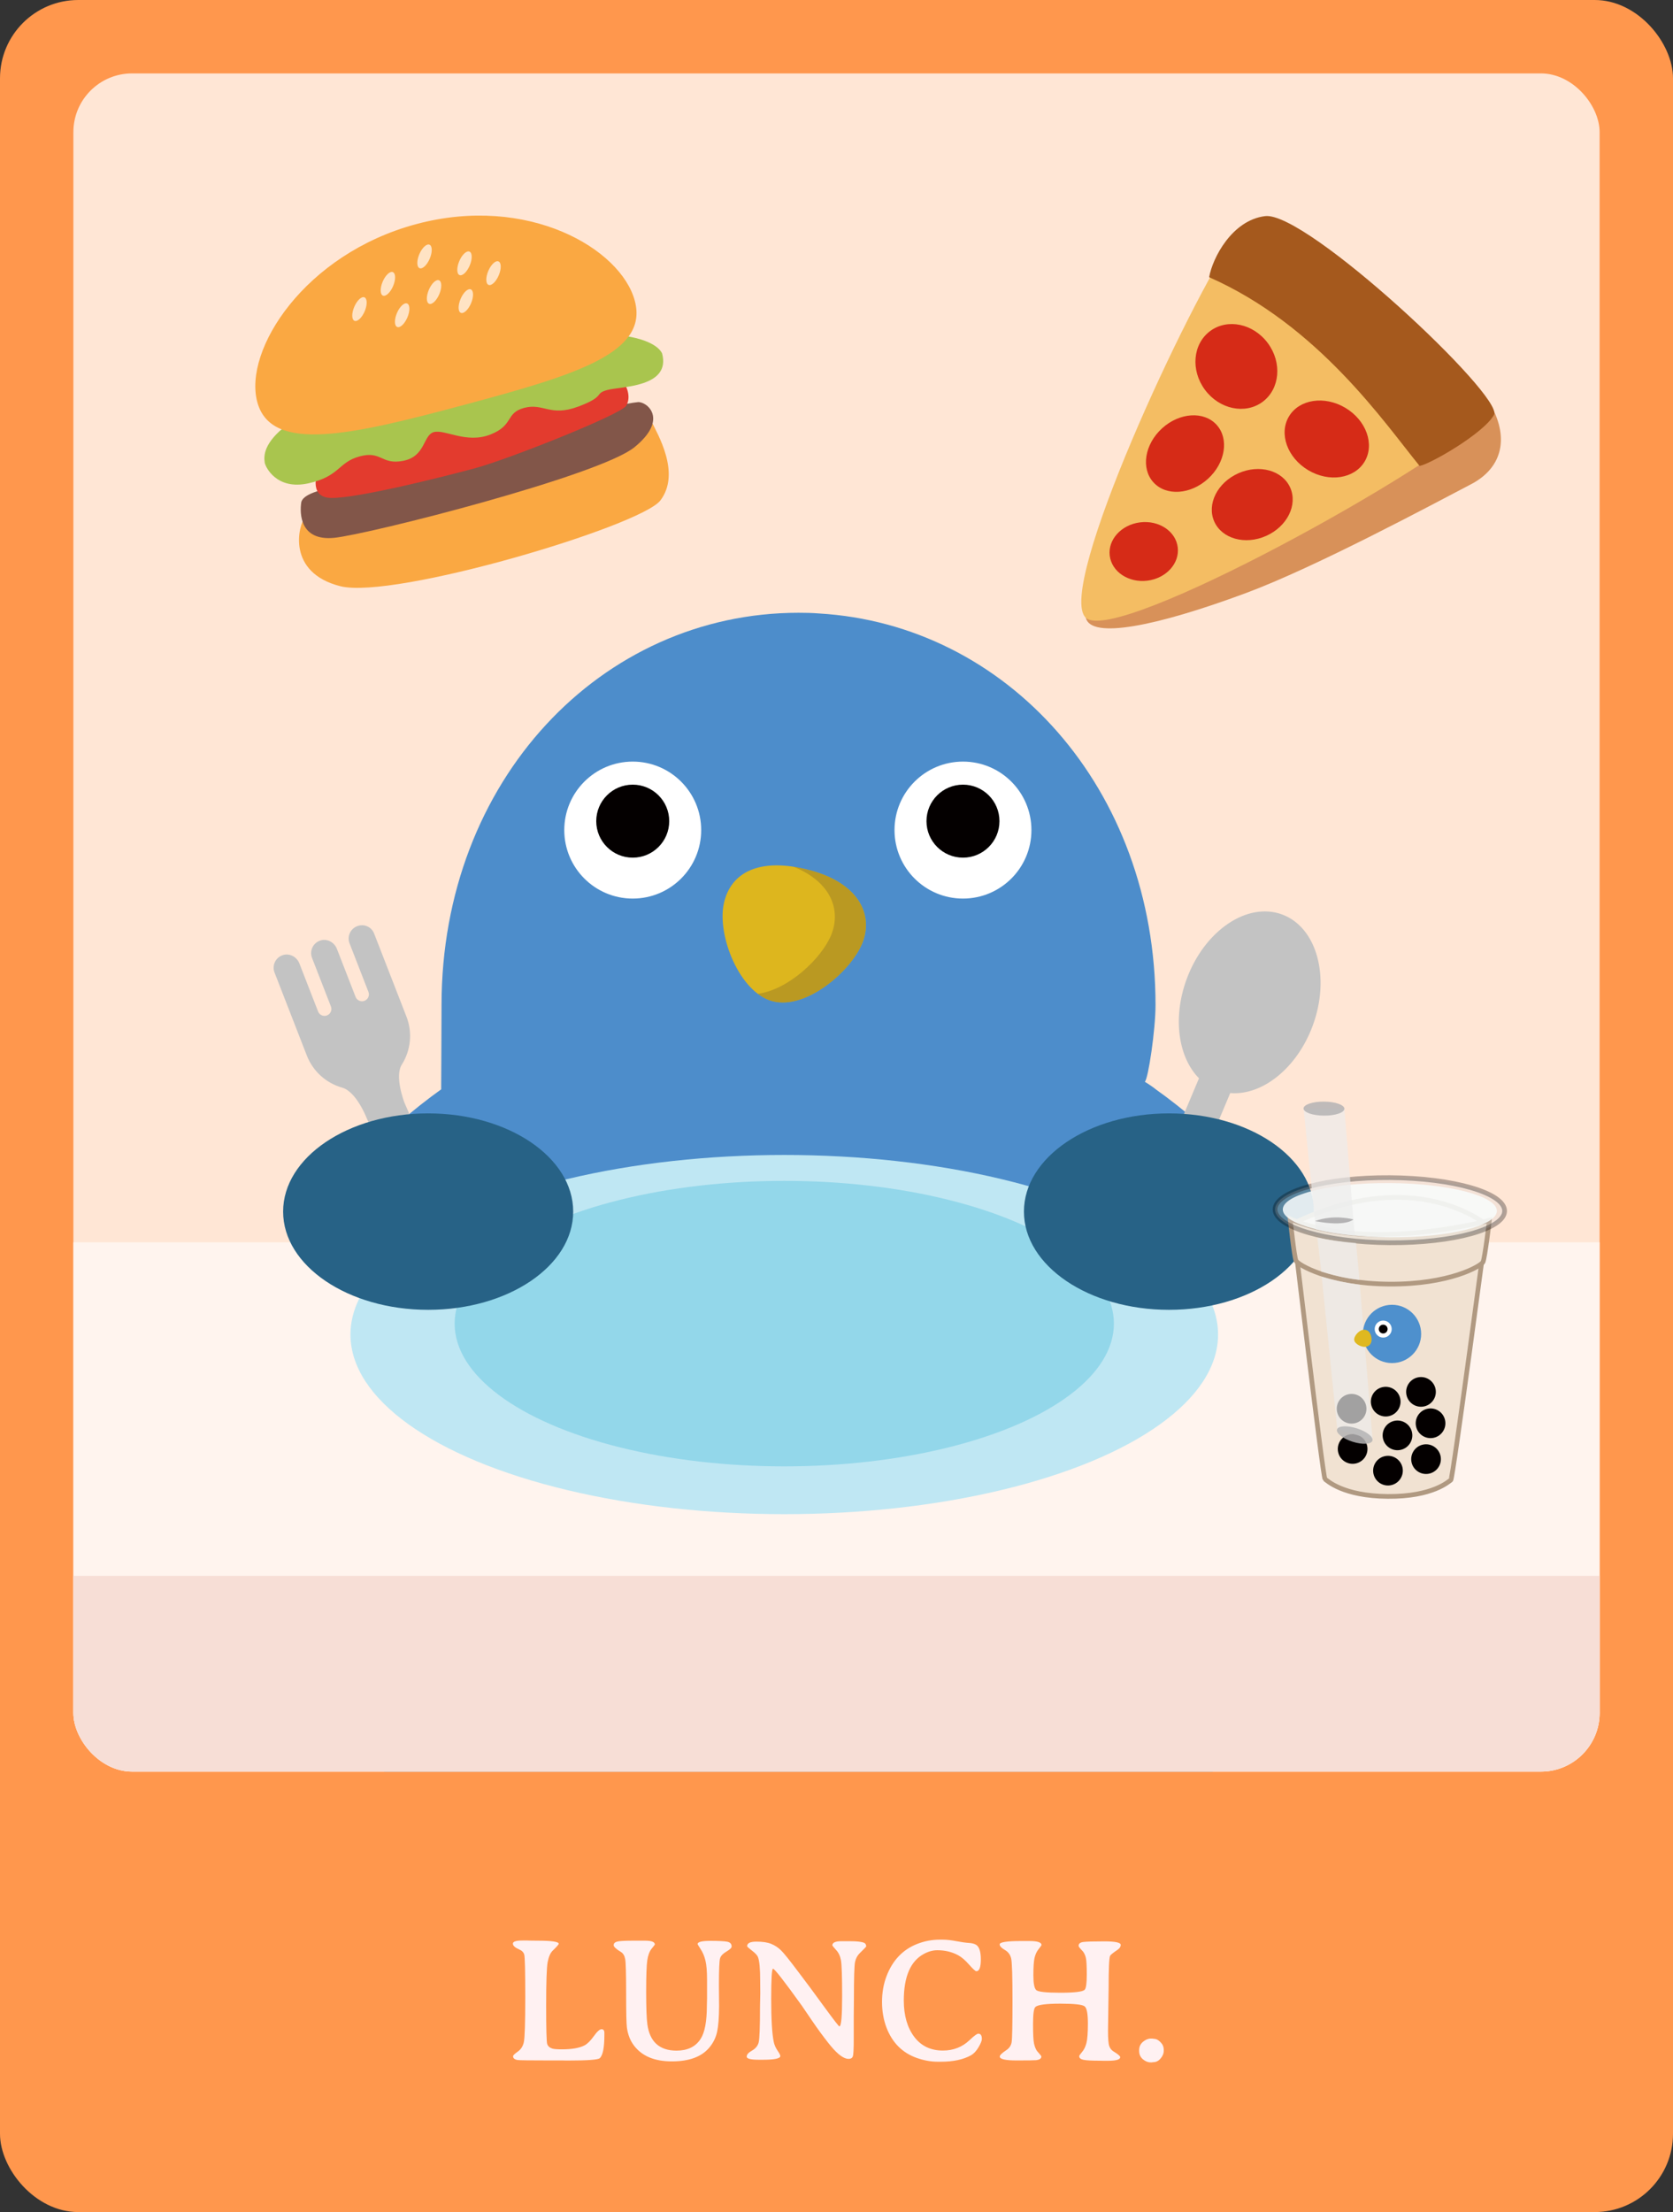 <svg width="342" height="452" viewBox="0 0 342 452" fill="none" xmlns="http://www.w3.org/2000/svg">
<rect x="0" y="0" width="342" height="452" fill="#333333" stroke="none"/>
<rect width="342" height="452" rx="16" fill="#FF974D"/>
<g clip-path="url(#clip0_588_3522)">
<rect x="15" y="15" width="312" height="422" fill="#FFE6D5"/>
<path d="M277.722 298.53C277.722 300.364 277.653 302.198 277.555 303.976C277.541 304.129 277.527 304.268 277.527 304.407C276.344 321.509 270.02 336.778 259.852 349.56C247.247 365.44 228.722 377.444 206.785 384.252C202.133 385.724 197.314 386.933 192.369 387.919C185.572 389.267 178.538 390.128 171.31 390.49C169.861 390.573 168.399 390.629 166.936 390.656C165.71 390.67 164.471 390.684 163.231 390.684C161.992 390.684 160.766 390.67 159.54 390.656C151.016 390.462 142.715 389.573 134.762 388.058C129.831 387.114 125.012 385.919 120.36 384.474C98.116 377.68 79.368 365.607 66.624 349.574C66.624 349.574 66.624 349.56 66.61 349.56C56.414 336.722 50.063 321.343 48.935 304.129C48.935 304.018 48.921 303.879 48.907 303.754C48.81 302.031 48.754 300.294 48.754 298.53C48.754 296.473 48.824 294.431 48.963 292.417C50.955 264.366 66.582 239.483 90.191 222.589V221.713C90.205 218.81 90.26 209.557 90.26 205.375C90.26 159.444 122.936 125.21 163.231 125.21C164.624 125.21 166.017 125.238 167.396 125.349C205.768 127.6 236.216 161.041 236.216 205.375C236.216 210.363 234.739 220.408 234.029 221.047C234.196 221.144 234.349 221.241 234.475 221.324C235.701 222.103 236.272 222.589 236.272 222.589C259.88 239.427 275.494 264.283 277.5 292.319C277.653 294.376 277.736 296.446 277.736 298.53H277.722Z" fill="#4D8DCB"/>
<path d="M196.854 183.609C204.583 183.609 210.848 177.344 210.848 169.615C210.848 161.886 204.583 155.62 196.854 155.62C189.125 155.62 182.859 161.886 182.859 169.615C182.859 177.344 189.125 183.609 196.854 183.609Z" fill="white"/>
<path d="M196.854 175.249C200.974 175.249 204.313 171.91 204.313 167.79C204.313 163.67 200.974 160.331 196.854 160.331C192.734 160.331 189.395 163.67 189.395 167.79C189.395 171.91 192.734 175.249 196.854 175.249Z" fill="#040000"/>
<path d="M129.345 183.609C137.074 183.609 143.339 177.344 143.339 169.615C143.339 161.886 137.074 155.62 129.345 155.62C121.616 155.62 115.351 161.886 115.351 169.615C115.351 177.344 121.616 183.609 129.345 183.609Z" fill="white"/>
<path d="M129.345 175.249C133.465 175.249 136.805 171.91 136.805 167.79C136.805 163.67 133.465 160.331 129.345 160.331C125.225 160.331 121.886 163.67 121.886 167.79C121.886 171.91 125.225 175.249 129.345 175.249Z" fill="#040000"/>
<rect x="-6.895" y="253.842" width="355.789" height="205.263" fill="#FFF4EE"/>
<rect x="-6.895" y="322" width="355.789" height="97.614" fill="#F7DED6"/>
<ellipse cx="160.322" cy="272.698" rx="88.678" ry="36.698" fill="#BFE7F3"/>
<ellipse cx="160.322" cy="270.46" rx="67.384" ry="29.169" fill="#93D7EA"/>
<path d="M242.578 200.066C246.229 190.148 254.961 184.233 262.079 186.853C269.198 189.474 272.009 199.638 268.358 209.556C265.147 218.278 258.007 223.903 251.49 223.349L244.902 239.005C244.146 240.802 242.076 241.646 240.279 240.89C238.482 240.133 237.639 238.063 238.396 236.267L245.101 220.331C240.87 216.065 239.662 207.987 242.578 200.066Z" fill="#C3C3C3"/>
<ellipse cx="238.965" cy="247.572" rx="29.649" ry="20.07" fill="#276286"/>
<path d="M73.022 189.245C71.602 189.798 70.914 191.363 71.456 192.757L75.317 202.676C75.599 203.399 75.238 204.219 74.514 204.5C73.791 204.782 72.971 204.422 72.689 203.698L68.871 193.886C68.328 192.492 66.787 191.703 65.409 192.208C63.967 192.708 63.236 194.32 63.789 195.74L67.65 205.66C67.931 206.383 67.571 207.203 66.847 207.484C66.123 207.766 65.304 207.406 65.022 206.682L61.204 196.87C60.661 195.476 59.119 194.687 57.742 195.192C56.3 195.692 55.569 197.304 56.122 198.724L62.716 215.667C64.009 218.99 66.736 221.323 69.91 222.232C72.827 223.008 74.911 228.362 74.911 228.362L82.353 245.486C83.094 247.389 85.254 248.339 87.158 247.598L88.016 247.264C89.919 246.523 90.869 244.363 90.128 242.46L82.675 225.31C82.675 225.31 80.55 219.851 82.191 217.453C83.936 214.631 84.379 211.05 83.08 207.711L76.496 190.795C75.981 189.391 74.416 188.703 73.022 189.245Z" fill="#C3C3C3"/>
<ellipse cx="87.526" cy="247.572" rx="29.649" ry="20.07" fill="#276286"/>
<path d="M176.249 192.785C173.892 198.507 164.769 206.363 157.959 204.592C151.15 202.821 146.581 191.149 147.958 184.673C149.331 178.209 155.275 175.123 165.436 177.779C175.709 180.465 178.606 187.063 176.249 192.785Z" fill="#DDB61E"/>
<path opacity="0.5" d="M176.25 192.785C173.896 198.494 164.782 206.367 157.96 204.592C156.893 204.306 155.874 203.794 154.927 203.062C161.095 202.269 167.904 195.905 169.9 191.084C171.994 185.996 169.927 180.218 162.216 177.102C163.234 177.268 164.305 177.489 165.424 177.775C175.709 180.465 178.591 187.072 176.237 192.782L176.25 192.785Z" fill="#987D26"/>
<path d="M264.281 250.013C264.281 250.013 270.43 301.946 270.861 302.235C271.293 302.525 274.487 305.7 283.699 305.77C292.911 305.84 296.153 302.701 296.584 302.423C297.016 302.144 303.912 250.306 303.912 250.306C303.912 250.306 289.505 237.802 264.292 250.019L264.281 250.013Z" fill="#F1E2D2" stroke="#B09981" stroke-width="0.959" stroke-miterlimit="10"/>
<path d="M263.742 249.074C263.742 249.074 264.559 256.765 264.932 257.601C265.305 258.437 271.713 262.297 284.01 262.389C296.306 262.474 302.764 258.706 303.156 257.878C303.548 257.049 304.465 249.369 304.465 249.369C304.465 249.369 279.969 256.049 263.742 249.074Z" fill="#F1E2D2" stroke="#B09981" stroke-width="0.959" stroke-miterlimit="10"/>
<path opacity="0.3" d="M307.578 247.453C307.605 243.778 297.122 240.723 284.163 240.629C271.205 240.535 260.678 243.438 260.652 247.113C260.625 250.788 271.108 253.844 284.067 253.938C297.025 254.031 307.552 251.128 307.578 247.453Z" fill="#DADBDB" stroke="#040000" stroke-width="0.959" stroke-miterlimit="10"/>
<path opacity="0.85" d="M305.997 247.441C306.019 244.382 296.24 241.831 284.155 241.743C272.07 241.656 262.256 244.065 262.233 247.124C262.211 250.184 271.99 252.735 284.075 252.823C296.16 252.91 305.975 250.501 305.997 247.441Z" fill="#F9FCFD"/>
<path d="M283.919 289.173C285.448 288.815 286.397 287.285 286.039 285.756C285.681 284.227 284.151 283.278 282.622 283.636C281.093 283.994 280.144 285.524 280.502 287.053C280.86 288.582 282.39 289.531 283.919 289.173Z" fill="#040000" stroke="#040000" stroke-width="0.38" stroke-miterlimit="10"/>
<path d="M293.087 293.594C294.616 293.235 295.565 291.706 295.207 290.177C294.849 288.648 293.319 287.699 291.79 288.057C290.261 288.415 289.312 289.945 289.67 291.474C290.028 293.003 291.558 293.952 293.087 293.594Z" fill="#040000" stroke="#040000" stroke-width="0.38" stroke-miterlimit="10"/>
<path d="M291.132 287.18C292.661 286.822 293.61 285.292 293.252 283.764C292.894 282.235 291.364 281.286 289.835 281.644C288.306 282.002 287.357 283.532 287.715 285.061C288.073 286.59 289.603 287.539 291.132 287.18Z" fill="#040000" stroke="#040000" stroke-width="0.38" stroke-miterlimit="10"/>
<path d="M292.165 300.918C293.694 300.56 294.643 299.03 294.285 297.502C293.927 295.973 292.397 295.024 290.868 295.382C289.339 295.74 288.39 297.27 288.748 298.799C289.106 300.328 290.636 301.277 292.165 300.918Z" fill="#040000" stroke="#040000" stroke-width="0.38" stroke-miterlimit="10"/>
<path d="M286.325 296.065C287.854 295.707 288.803 294.177 288.445 292.648C288.087 291.119 286.557 290.17 285.028 290.528C283.499 290.886 282.55 292.416 282.908 293.945C283.266 295.474 284.796 296.423 286.325 296.065Z" fill="#040000" stroke="#040000" stroke-width="0.38" stroke-miterlimit="10"/>
<path d="M276.947 290.628C278.476 290.27 279.425 288.74 279.067 287.211C278.709 285.682 277.179 284.733 275.65 285.091C274.121 285.449 273.172 286.979 273.53 288.508C273.889 290.037 275.418 290.986 276.947 290.628Z" fill="#040000" stroke="#040000" stroke-width="0.38" stroke-miterlimit="10"/>
<path d="M284.384 303.274C285.913 302.916 286.862 301.386 286.504 299.857C286.145 298.329 284.616 297.379 283.087 297.738C281.558 298.096 280.609 299.626 280.967 301.155C281.325 302.684 282.855 303.633 284.384 303.274Z" fill="#040000" stroke="#040000" stroke-width="0.38" stroke-miterlimit="10"/>
<path d="M277.159 298.843C278.688 298.485 279.637 296.955 279.279 295.426C278.921 293.897 277.391 292.948 275.862 293.306C274.333 293.664 273.384 295.194 273.742 296.723C274.1 298.252 275.63 299.201 277.159 298.843Z" fill="#040000" stroke="#040000" stroke-width="0.38" stroke-miterlimit="10"/>
<path opacity="0.68" d="M277.906 261.529C274.731 261.199 272.134 260.423 270.105 259.833L269.288 252.897C271.602 253.375 274.29 253.749 277.213 253.987L277.906 261.529Z" fill="#EDEDEC"/>
<path opacity="0.68" d="M280.584 294.222L273.362 292L270.188 260.869C272.206 261.452 274.53 262.053 277.982 262.504L280.578 294.082L280.591 294.212L280.584 294.222Z" fill="#EDEDEC"/>
<path opacity="0.85" d="M280.553 294.377C280.793 293.621 279.368 292.495 277.371 291.862C275.374 291.228 273.56 291.326 273.321 292.082C273.081 292.837 274.506 293.963 276.503 294.596C278.5 295.23 280.314 295.132 280.553 294.377Z" fill="#B4B3B4"/>
<path opacity="0.68" d="M276.935 252.499C273.952 252.23 271.25 251.798 268.992 251.253L268.956 250.871L268.813 249.502L268.659 247.976L268.186 243.302L268.08 242.244L266.493 226.603L266.486 226.498L274.826 226.559L276 240.966L276.087 242.055L276.377 245.644L276.664 249.18L276.902 252.089L276.937 252.507L276.935 252.499Z" fill="#EDEDEC"/>
<path opacity="0.85" d="M274.822 226.559C274.827 225.766 272.963 225.11 270.658 225.094C268.352 225.077 266.479 225.706 266.473 226.498C266.468 227.29 268.332 227.946 270.637 227.963C272.942 227.98 274.816 227.351 274.822 226.559Z" fill="#B4B3B4"/>
<path d="M276.662 249.172C276.662 249.172 275.201 250.739 268.815 249.51C272.744 248.057 276.662 249.172 276.662 249.172Z" fill="#B4B3B4"/>
<path d="M284.56 278.524C287.849 278.524 290.516 275.858 290.516 272.569C290.516 269.28 287.849 266.614 284.56 266.614C281.272 266.614 278.605 269.28 278.605 272.569C278.605 275.858 281.272 278.524 284.56 278.524Z" fill="#4E90CD"/>
<path d="M282.757 273.314C283.718 273.314 284.497 272.535 284.497 271.574C284.497 270.613 283.718 269.834 282.757 269.834C281.796 269.834 281.017 270.613 281.017 271.574C281.017 272.535 281.796 273.314 282.757 273.314Z" fill="white"/>
<path d="M282.756 272.474C283.253 272.474 283.656 272.072 283.656 271.574C283.656 271.077 283.253 270.674 282.756 270.674C282.259 270.674 281.856 271.077 281.856 271.574C281.856 272.072 282.259 272.474 282.756 272.474Z" fill="#040000"/>
<path d="M279.229 275.191C278.418 275.35 276.995 274.667 276.839 273.871C276.684 273.076 277.749 271.902 278.545 271.746C279.34 271.591 280.095 271.984 280.332 273.192C280.568 274.4 280.01 275.039 279.214 275.195L279.229 275.191Z" fill="#DFB820"/>
<path d="M300.726 98.939C306.786 95.778 308.685 89.902 304.794 82.824C300.903 75.745 221.617 124.772 221.963 126.232C223.007 130.637 236.286 128.001 254.596 121.221C268.941 115.91 293.151 102.891 300.726 98.939Z" fill="#D89159"/>
<path d="M252.655 47.913C243.048 61.584 215.712 120.45 221.962 126.232C228.213 132.014 295.154 94.585 302.617 85.61C295.949 72.323 268.536 45.964 252.655 47.913Z" fill="#F4BD63"/>
<path d="M258.617 44.159C251.867 44.987 247.869 52.697 247.177 56.644C269.543 66.495 283.079 86.495 290.191 95.194C292.175 94.951 303.353 88.542 305.408 84.764C307.464 80.985 267.053 43.124 258.617 44.159Z" fill="#A5591D"/>
<ellipse cx="8" cy="9" rx="8" ry="9" transform="matrix(-0.804 0.595 0.595 0.804 253.82 62.882)" fill="#D62B17"/>
<ellipse cx="8.73" cy="6.971" rx="8.73" ry="6.971" transform="matrix(-0.739 0.674 0.674 0.739 243.997 81.646)" fill="#D62B17"/>
<ellipse cx="9.01" cy="7.419" rx="9.01" ry="7.419" transform="matrix(-0.859 -0.511 -0.511 0.859 282.755 87.936)" fill="#D62B17"/>
<ellipse cx="8.5" cy="7" rx="8.5" ry="7" transform="matrix(-0.913 0.408 0.408 0.913 260.891 93.247)" fill="#D62B17"/>
<ellipse cx="7" cy="6" rx="7" ry="6" transform="matrix(-0.993 0.122 0.122 0.993 240.026 105.881)" fill="#D62B17"/>
<path d="M135.003 102.25C139.209 96.695 134.496 88.8 132.97 85.713C113.451 90.043 63.553 104.166 62.449 105.507C60.867 107.43 58.64 117.017 69.571 119.783C80.502 122.548 131.019 107.514 135.003 102.25Z" fill="#FAA842"/>
<path d="M61.575 102.706C61.827 100.961 65.675 100.109 67.912 99.51C70.149 98.911 121.342 83.046 130.398 82.168C132.15 81.998 136.83 85.577 129.695 91.385C122.56 97.193 75.308 109.217 68.297 109.896C61.286 110.576 61.261 104.888 61.575 102.706Z" fill="#825649"/>
<path d="M128.021 82.9C129.045 81.127 128.165 78.966 127.232 77.717C126.298 76.469 75.942 91.36 65.38 95.189C64.363 97.36 63.411 101.711 67.737 101.75C73.145 101.8 89.998 97.584 96.988 95.711C103.979 93.838 126.998 84.673 128.021 82.9Z" fill="#E33B2E"/>
<path d="M92.454 73.198C123.041 64.763 133.791 69.015 135.342 72.196C137.215 79.186 126.959 78.937 124.163 79.687C121.366 80.436 123.903 80.955 118.181 83.088C112.458 85.22 111.075 82.294 107.16 83.343C103.246 84.392 105.113 86.889 100.23 88.797C95.347 90.704 90.942 87.689 88.705 88.288C86.468 88.888 87.033 93.232 82.484 94.151C77.935 95.07 78.025 92.049 73.551 93.248C69.077 94.447 69.546 97.318 63.04 98.762C56.534 100.205 54.262 95.415 54.121 94.558C53.65 91.681 54.22 83.742 92.454 73.198Z" fill="#A9C54E"/>
<path d="M129.767 61.457C132.619 72.1 117.805 76.589 94.982 82.704C72.159 88.82 55.443 92.779 52.591 82.137C49.74 71.495 62.269 51.91 85.092 45.794C107.915 39.679 126.916 50.815 129.767 61.457Z" fill="#FAA842"/>
<ellipse cx="79.295" cy="58.003" rx="1.158" ry="2.605" transform="rotate(23.041 79.295 58.003)" fill="#FFE3C4"/>
<ellipse cx="88.732" cy="59.67" rx="1.158" ry="2.605" transform="rotate(23.041 88.732 59.67)" fill="#FFE3C4"/>
<ellipse cx="82.212" cy="64.414" rx="1.158" ry="2.605" transform="rotate(23.041 82.212 64.414)" fill="#FFE3C4"/>
<ellipse cx="86.784" cy="52.399" rx="1.158" ry="2.605" transform="rotate(23.041 86.784 52.399)" fill="#FFE3C4"/>
<ellipse cx="94.954" cy="53.807" rx="1.158" ry="2.605" transform="rotate(23.041 94.954 53.807)" fill="#FFE3C4"/>
<ellipse cx="95.225" cy="61.526" rx="1.158" ry="2.605" transform="rotate(23.041 95.225 61.526)" fill="#FFE3C4"/>
<ellipse cx="100.886" cy="55.814" rx="1.158" ry="2.605" transform="rotate(23.041 100.886 55.814)" fill="#FFE3C4"/>
<ellipse cx="73.483" cy="63.156" rx="1.158" ry="2.605" transform="rotate(23.041 73.483 63.156)" fill="#FFE3C4"/>
</g>
<path d="M116.201 421.035H115.674L115.146 421.018H112.527C108.367 421.018 106.123 420.988 105.795 420.93C105.186 420.824 104.881 420.566 104.881 420.156C104.881 419.98 105.197 419.67 105.83 419.225C106.475 418.779 106.891 418.141 107.078 417.309C107.277 416.465 107.377 413.383 107.377 408.062C107.377 402.742 107.307 399.854 107.166 399.396C107.037 398.928 106.697 398.576 106.146 398.342C105.279 397.967 104.846 397.568 104.846 397.146C104.846 396.725 105.502 396.514 106.814 396.514H107.869L108.379 396.531L109.961 396.549C112.797 396.549 114.215 396.76 114.215 397.182C114.215 397.322 113.799 397.797 112.967 398.605C112.498 399.062 112.158 399.848 111.947 400.961C111.748 402.062 111.648 405.01 111.648 409.803C111.648 414.596 111.719 417.215 111.859 417.66C112.012 418.105 112.357 418.416 112.896 418.592C113.225 418.697 113.869 418.75 114.83 418.75C116.904 418.75 118.457 418.48 119.488 417.941C120.074 417.637 120.707 417.01 121.387 416.061C122.066 415.111 122.594 414.637 122.969 414.637C123.355 414.637 123.549 414.883 123.549 415.375V415.832C123.549 418.41 123.232 419.986 122.6 420.561C122.248 420.877 120.115 421.035 116.201 421.035ZM128.154 414.303C128.049 413.541 127.996 411.197 127.996 407.271C127.996 403.334 127.932 401.014 127.803 400.311C127.674 399.607 127.375 399.115 126.906 398.834C125.934 398.248 125.447 397.791 125.447 397.463C125.447 397.135 125.652 396.9 126.062 396.76C126.484 396.619 127.545 396.549 129.244 396.549H131.916C133.217 396.549 133.867 396.812 133.867 397.34C133.867 397.363 133.645 397.65 133.199 398.201C132.766 398.74 132.473 399.525 132.32 400.557C132.168 401.576 132.092 403.715 132.092 406.973C132.092 410.23 132.174 412.457 132.338 413.652C132.83 417.215 134.811 419.002 138.279 419.014C140.553 419.014 142.199 418.217 143.219 416.623C144.074 415.311 144.502 413.031 144.502 409.785L144.537 408.344C144.537 407.629 144.537 406.375 144.537 404.582C144.537 402.789 144.426 401.459 144.203 400.592C143.992 399.713 143.67 398.945 143.236 398.289C142.814 397.633 142.604 397.287 142.604 397.252C142.604 396.807 143.465 396.584 145.188 396.584C146.91 396.584 148.07 396.643 148.668 396.76C149.266 396.877 149.564 397.205 149.564 397.744C149.564 398.014 149.213 398.354 148.51 398.764C147.807 399.174 147.373 399.625 147.209 400.117C147.045 400.598 146.963 402.461 146.963 405.707L146.998 409.943C146.986 412.24 146.852 413.98 146.594 415.164C146.336 416.359 145.803 417.438 144.994 418.398C143.424 420.273 140.875 421.211 137.348 421.211C133.82 421.211 131.242 420.139 129.613 417.994C128.84 416.986 128.354 415.756 128.154 414.303ZM174.525 416.676C174.525 418.691 174.461 419.869 174.332 420.209C174.203 420.537 173.916 420.701 173.471 420.701C172.51 420.701 171.297 419.822 169.832 418.064L169.305 417.414C168.191 415.996 167.107 414.514 166.053 412.967C165.01 411.42 164.295 410.371 163.908 409.82C160.299 404.793 158.336 402.279 158.02 402.279C157.773 402.279 157.65 404.336 157.65 408.449C157.65 412.562 157.82 415.469 158.16 417.168C158.277 417.777 158.529 418.375 158.916 418.961C159.314 419.535 159.514 419.922 159.514 420.121C159.514 420.625 158.324 420.877 155.945 420.877H155.137C153.473 420.877 152.641 420.666 152.641 420.244C152.641 419.822 152.998 419.412 153.713 419.014C154.439 418.604 154.896 418.053 155.084 417.361C155.271 416.658 155.365 414.197 155.365 409.979L155.418 407.359L155.4 404.793C155.4 402.297 155.248 400.662 154.943 399.889C154.803 399.525 154.398 399.092 153.73 398.588C153.062 398.072 152.729 397.768 152.729 397.674C152.729 397.053 153.361 396.742 154.627 396.742C155.904 396.742 156.912 396.895 157.65 397.199C158.389 397.504 159.039 397.926 159.602 398.465C160.176 399.004 161.406 400.533 163.293 403.053C165.191 405.561 166.504 407.324 167.23 408.344L168.725 410.383C170.518 412.832 171.473 414.057 171.59 414.057C171.965 414.057 172.152 412.012 172.152 407.922C172.152 403.832 172.07 401.365 171.906 400.521C171.754 399.678 171.42 398.98 170.904 398.43C170.4 397.867 170.148 397.562 170.148 397.516C170.148 396.941 170.775 396.654 172.029 396.654H173.699C175.188 396.654 176.172 396.766 176.652 396.988C176.934 397.117 177.074 397.369 177.074 397.744C177.074 397.779 176.629 398.236 175.738 399.115C175.258 399.584 174.941 400.182 174.789 400.908C174.637 401.635 174.561 404.166 174.561 408.502L174.525 411.93V416.676ZM192.104 396.338H192.701C193.521 396.338 194.465 396.443 195.531 396.654C196.598 396.854 197.436 396.971 198.045 397.006C198.654 397.041 199.135 397.158 199.486 397.357C200.166 397.744 200.506 398.746 200.506 400.363C200.506 401.98 200.201 402.789 199.592 402.789C199.393 402.789 198.9 402.344 198.115 401.453C197.33 400.551 196.58 399.906 195.865 399.52C194.6 398.84 193.182 398.5 191.611 398.5C190.709 398.5 189.801 398.746 188.887 399.238C186.133 400.703 184.756 403.891 184.756 408.801C184.768 411.848 185.477 414.309 186.883 416.184C188.289 418.059 190.246 418.996 192.754 418.996C194.898 418.996 196.715 418.287 198.203 416.869C199.129 415.99 199.721 415.551 199.979 415.551C200.471 415.551 200.717 415.908 200.717 416.623C200.717 416.986 200.488 417.555 200.031 418.328C199.574 419.102 199.064 419.646 198.502 419.963C196.92 420.842 194.863 421.281 192.332 421.281H191.717C190.299 421.281 188.863 421.023 187.41 420.508C184.469 419.465 182.406 417.402 181.223 414.32C180.613 412.715 180.309 410.963 180.309 409.064C180.309 407.154 180.613 405.402 181.223 403.809C182.453 400.574 184.539 398.377 187.48 397.217C188.969 396.631 190.51 396.338 192.104 396.338ZM229 420.35C229 420.842 228.156 421.088 226.469 421.088H225.625L224.764 421.07C223.193 421.07 222.109 421.012 221.512 420.895C220.914 420.777 220.615 420.525 220.615 420.139C220.615 420.033 220.809 419.752 221.195 419.295C221.594 418.838 221.893 418.229 222.092 417.467C222.291 416.705 222.391 415.363 222.391 413.441C222.391 411.52 222.18 410.371 221.758 409.996C221.348 409.609 219.678 409.416 216.748 409.416C213.83 409.416 212.131 409.645 211.65 410.102C211.334 410.395 211.176 411.561 211.176 413.6C211.176 415.639 211.246 416.975 211.387 417.607C211.539 418.24 211.738 418.732 211.984 419.084L212.336 419.488C212.699 419.898 212.881 420.139 212.881 420.209C212.881 420.631 212.512 420.883 211.773 420.965C211.445 421 210.127 421.018 207.818 421.018C205.521 421.018 204.373 420.754 204.373 420.227C204.373 419.945 204.824 419.506 205.727 418.908C206.324 418.51 206.682 417.977 206.799 417.309C206.916 416.629 206.975 413.805 206.975 408.836C206.975 403.867 206.887 400.99 206.711 400.205C206.535 399.42 206.096 398.828 205.393 398.43C204.701 398.02 204.355 397.645 204.355 397.305C204.355 396.848 205.82 396.619 208.75 396.619H210.455C212.096 396.619 212.916 396.895 212.916 397.445C212.916 397.492 212.717 397.768 212.318 398.271C211.92 398.764 211.639 399.373 211.475 400.1C211.322 400.814 211.246 401.992 211.246 403.633C211.246 405.273 211.439 406.275 211.826 406.639C212.213 407.002 213.854 407.184 216.748 407.184C219.654 407.184 221.312 406.984 221.723 406.586C222.016 406.305 222.162 405.268 222.162 403.475C222.162 401.67 222.098 400.521 221.969 400.029C221.852 399.537 221.664 399.121 221.406 398.781L221.037 398.377C220.674 397.99 220.492 397.732 220.492 397.604C220.492 397.158 220.814 396.895 221.459 396.812C222.104 396.73 223.539 396.689 225.766 396.689C227.992 396.689 229.105 396.93 229.105 397.41C229.105 397.773 228.895 398.102 228.473 398.395C227.523 399.039 227.008 399.455 226.926 399.643C226.727 400.1 226.627 402.314 226.627 406.287L226.504 414.971C226.504 416.6 226.592 417.648 226.768 418.117C226.943 418.586 227.236 418.943 227.646 419.189C228.549 419.74 229 420.127 229 420.35ZM235.293 421.422C234.684 421.422 234.127 421.205 233.623 420.771C233.119 420.338 232.867 419.77 232.867 419.066V418.908C232.867 418.229 233.125 417.666 233.641 417.221C234.168 416.775 234.701 416.553 235.24 416.553H235.557C235.732 416.588 235.861 416.605 235.943 416.605C236.354 416.605 236.781 416.828 237.227 417.273C237.672 417.719 237.895 418.234 237.895 418.82V419.066C237.895 419.605 237.678 420.127 237.244 420.631C236.822 421.123 236.336 421.369 235.785 421.369L235.381 421.422H235.293Z" fill="#FFF1F2"/>
<defs>
<clipPath id="clip0_588_3522">
<rect x="15" y="15" width="312" height="347" rx="12" fill="white"/>
</clipPath>
</defs>
</svg>
